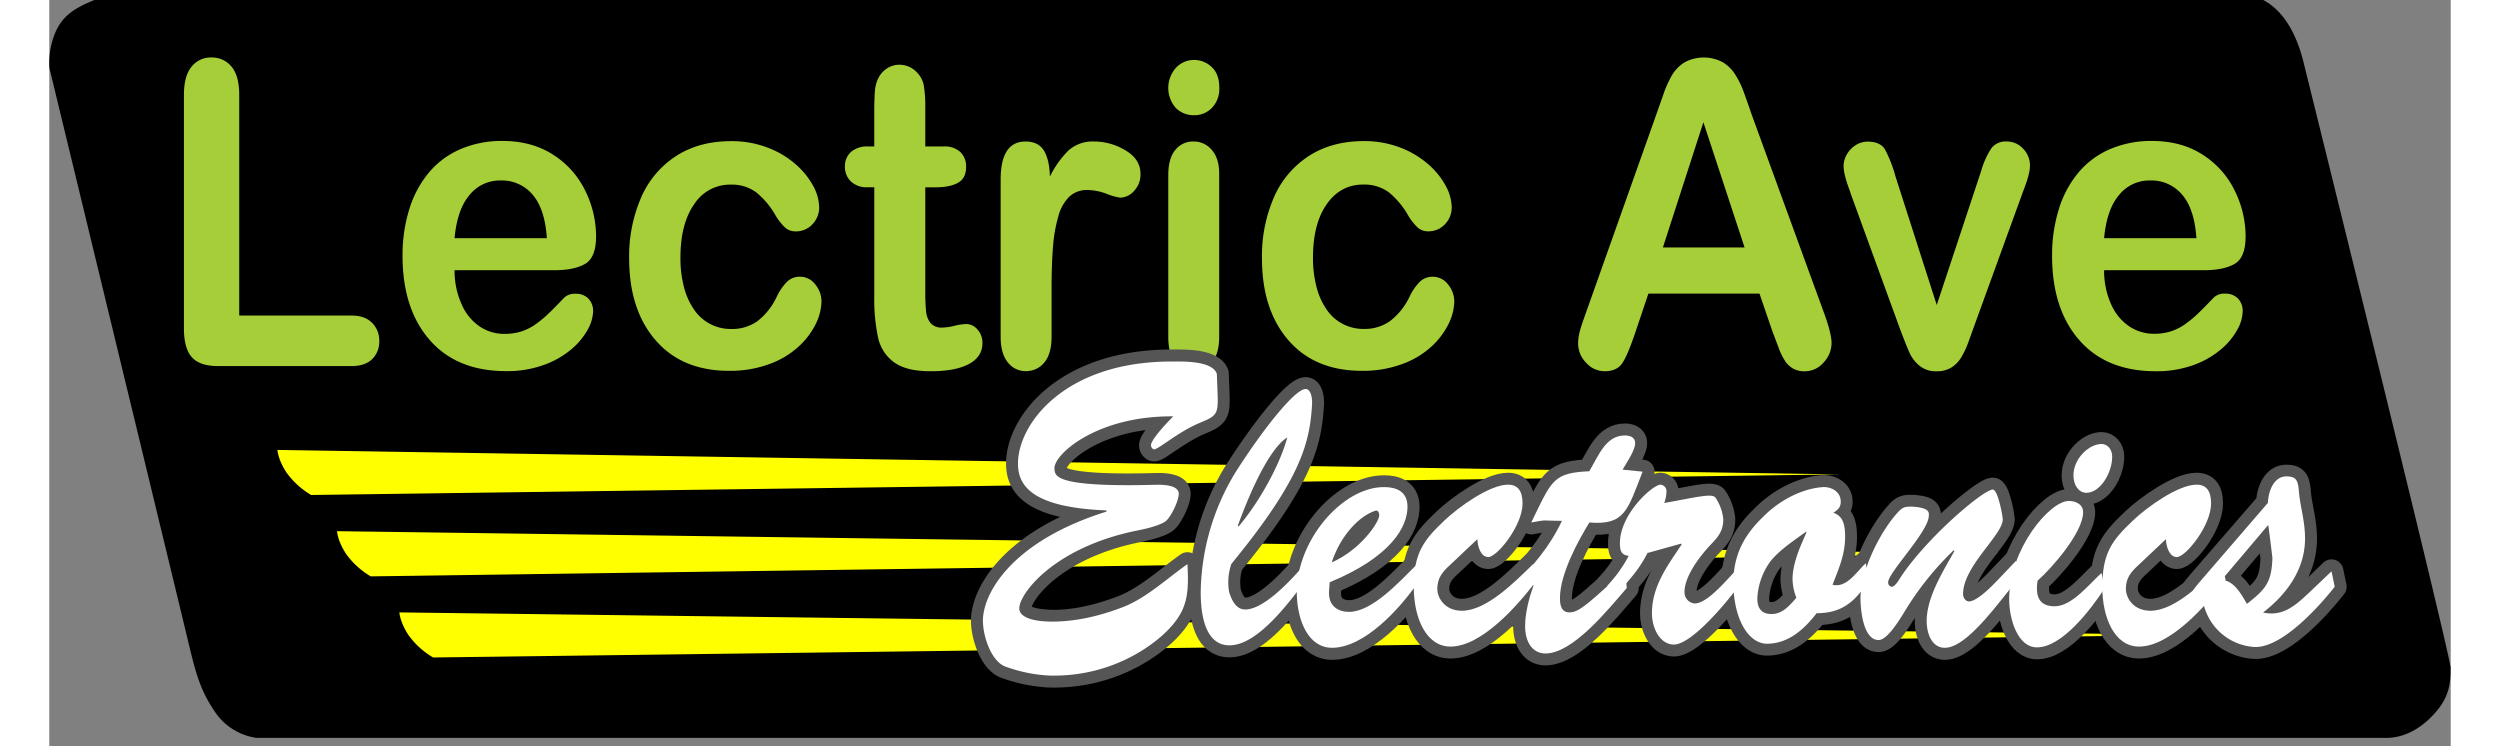 <svg 
	xmlns="http://www.w3.org/2000/svg" 
	xmlns:xlink="http://www.w3.org/1999/xlink" 
	width="816.62"
	height="243.67"
	viewBox="13.67 154 816.62 253.67"
>
	<rect x="13.67" y="154" width="816.62" height="253.67" fill="#808080" stroke="none"/>
	<defs>
		<style>
			.cls-1{fill:none;}
			.cls-2{clip-path:url(#clip-path);}
			.cls-3{fill:#000;}
			.cls-4{fill:#a6ce39;}
			.cls-5{clip-path:url(#clip-path-2);}
			.cls-6{fill:none;stroke:#555;stroke-linejoin:round;stroke-width:8.12px;}
			.cls-7{fill:#fff;}
			.cls-8{fill:#ff0;}
		</style>
		<clipPath id="clip-path">
			<rect class="cls-1" x="13.67" y="152.02" width="816.62" height="252.9"/>
		</clipPath>
		<clipPath id="clip-path-2">
			<rect class="cls-1" x="295.67" y="237.13" width="654.02" height="186.62"/>
		</clipPath>
	</defs>
	<title>Lectric Ave logo</title>
	<g class="cls-2">
		<path class="cls-3" d="M38.33,152.06h720s15.72-1.9,21.9,23.07,50,201.91,50,205.86.12,9.11-4.79,14.89-10.86,9.05-17.17,9.05H84.23A20.43,20.43,0,0,1,70,396.05c-5.61-8.23-6.84-14.54-10-27.68S13.74,177.23,13.74,177.23a26.8,26.8,0,0,1,1.81-11.74c2.45-6.13,6.83-8.68,12.44-11.06a29.4,29.4,0,0,1,10.34-2.37"/>
		<path class="cls-8" d="M91.25,307l531.24,8.32-519.76,7a27.4,27.4,0,0,1-8.42-7.67c-3.07-4.68-3.07-8-3.06-7.66"/>
		<path class="cls-8" d="M111.54,334.63l565.75,7.65L123,350a27.35,27.35,0,0,1-8.41-7.66c-3.07-4.69-3.07-8-3.07-7.67"/>
		<path class="cls-8" d="M132.71,362.25,743,369.9l-598.8,7.68a27.35,27.35,0,0,1-8.41-7.66c-3.07-4.69-3.07-8-3.07-7.67"/>
	</g>
	<path class="cls-4" d="M78.26,186.21V261.3h38.17c3,0,5.38.83,7,2.47a8.43,8.43,0,0,1,2.45,6.19,8.26,8.26,0,0,1-2.41,6.16q-2.41,2.36-7,2.36H71q-6.15,0-8.84-3t-2.7-9.78V186.21q0-6.33,2.57-9.5a8.26,8.26,0,0,1,6.75-3.16,8.54,8.54,0,0,1,6.88,3.13Q78.26,179.82,78.26,186.21Z"/>
	<path class="cls-4" d="M185.35,245.89H151.49a27.66,27.66,0,0,0,2.38,11.54A17.43,17.43,0,0,0,160,265a15,15,0,0,0,8.46,2.54,18.88,18.88,0,0,0,5.68-.81,17.57,17.57,0,0,0,5-2.53,38.53,38.53,0,0,0,4.44-3.7c1.35-1.31,3.11-3.1,5.26-5.35a5.34,5.34,0,0,1,3.81-1.26,5.89,5.89,0,0,1,4.31,1.61A6.13,6.13,0,0,1,198.6,260a13.6,13.6,0,0,1-1.84,6.09,23.51,23.51,0,0,1-5.55,6.68,30.32,30.32,0,0,1-9.32,5.31,36.42,36.42,0,0,1-12.9,2.12q-16.68,0-25.93-10.56T133.8,241a52.6,52.6,0,0,1,2.28-15.8,35.67,35.67,0,0,1,6.66-12.49,28.79,28.79,0,0,1,10.78-8,35.34,35.34,0,0,1,14.2-2.78q10.14,0,17.4,4.75A30,30,0,0,1,196,219a35.08,35.08,0,0,1,3.61,15.34q0,7.25-3.74,9.4T185.35,245.89ZM151.49,235h31.38q-.63-9.84-4.78-14.74a13.66,13.66,0,0,0-10.94-4.89,13.23,13.23,0,0,0-10.62,5Q152.38,225.28,151.49,235Z"/>
	<path class="cls-4" d="M276.26,256.45a18,18,0,0,1-1.93,7.67,25.91,25.91,0,0,1-5.9,7.78,29.7,29.7,0,0,1-10,5.94,38.58,38.58,0,0,1-13.57,2.26q-16,0-25-10.39t-9-27.83A50.2,50.2,0,0,1,215,221a31.79,31.79,0,0,1,11.92-14q7.8-5,18.64-5a33.89,33.89,0,0,1,12.34,2.18,31.23,31.23,0,0,1,9.51,5.63,26.43,26.43,0,0,1,6,7.35,15.83,15.83,0,0,1,2.06,7.29,8.11,8.11,0,0,1-2.32,5.84,7.52,7.52,0,0,1-5.61,2.39,5.28,5.28,0,0,1-3.58-1.23,18.89,18.89,0,0,1-3.2-4,28.2,28.2,0,0,0-6.63-8,13.93,13.93,0,0,0-8.78-2.67,14.44,14.44,0,0,0-12.36,6.65q-4.69,6.65-4.69,18.19a39,39,0,0,0,1.2,10,23.65,23.65,0,0,0,3.49,7.74,15,15,0,0,0,12.61,6.51,14.77,14.77,0,0,0,8.91-2.68A22.59,22.59,0,0,0,261,255a18.71,18.71,0,0,1,3.43-5.07,6.12,6.12,0,0,1,4.5-1.83,6.43,6.43,0,0,1,5.26,2.68A9,9,0,0,1,276.26,256.45Z"/>
	<path class="cls-4" d="M292.3,203.81h1.91V192.27q0-4.65.22-7.29a11.62,11.62,0,0,1,1.24-4.54,8.21,8.21,0,0,1,2.91-3.2,7.68,7.68,0,0,1,4.25-1.23,8.13,8.13,0,0,1,6,2.74,8.45,8.45,0,0,1,2.25,4.47,44.61,44.61,0,0,1,.48,7.5v13.09h6.34a7.6,7.6,0,0,1,5.61,1.93,6.72,6.72,0,0,1,1.93,5c0,2.59-.92,4.39-2.76,5.42s-4.47,1.55-7.89,1.55h-3.23V253a63.91,63.91,0,0,0,.28,6.93,7.46,7.46,0,0,0,1.52,3.94,4.92,4.92,0,0,0,4,1.52,19.46,19.46,0,0,0,4.12-.6,19.26,19.26,0,0,1,4.06-.6,5,5,0,0,1,3.77,1.87,6.61,6.61,0,0,1,1.68,4.61q0,4.63-4.57,7.1t-13.12,2.47q-8.12,0-12.3-3a14,14,0,0,1-5.48-8.38,62.51,62.51,0,0,1-1.3-14.28V217.67h-2.29a7.68,7.68,0,0,1-5.7-2,6.78,6.78,0,0,1-2-5,6.52,6.52,0,0,1,2.06-5A8.44,8.44,0,0,1,292.3,203.81Z"/>
	<path class="cls-4" d="M354.5,252.51v16q0,5.85-2.47,8.77a7.89,7.89,0,0,1-6.28,2.92,7.6,7.6,0,0,1-6.15-3c-1.6-2-2.41-4.88-2.41-8.73V215.07q0-12.94,8.44-12.95,4.31,0,6.21,3c1.27,2,2,5,2.09,8.93a33.23,33.23,0,0,1,6.37-8.93,12.31,12.31,0,0,1,8.72-3,20.61,20.61,0,0,1,10.59,3q5.13,3,5.13,8a8.08,8.08,0,0,1-2.18,5.8,6.48,6.48,0,0,1-4.73,2.29,19.87,19.87,0,0,1-4.59-1.3,19.45,19.45,0,0,0-6.44-1.3,8.84,8.84,0,0,0-6.21,2.21,14.44,14.44,0,0,0-3.74,6.58A50.39,50.39,0,0,0,355,237.83Q354.5,243.86,354.5,252.51Z"/>
	<path class="cls-4" d="M402.94,193.18a8.61,8.61,0,0,1-6.18-2.46,10.31,10.31,0,0,1,.06-13.69,8.38,8.38,0,0,1,6.12-2.64,8.56,8.56,0,0,1,6,2.39q2.6,2.4,2.6,7a9.27,9.27,0,0,1-2.54,6.93A8.27,8.27,0,0,1,402.94,193.18ZM411.5,213v55.52c0,3.85-.83,6.76-2.47,8.73a7.84,7.84,0,0,1-6.28,3,7.48,7.48,0,0,1-6.18-3c-1.59-2-2.38-4.9-2.38-8.66v-55q0-5.7,2.38-8.59a7.62,7.62,0,0,1,6.18-2.88A7.92,7.92,0,0,1,409,205C410.67,206.93,411.5,209.6,411.5,213Z"/>
	<path class="cls-4" d="M491.45,256.45a18,18,0,0,1-1.94,7.67,26,26,0,0,1-5.89,7.78,29.65,29.65,0,0,1-10,5.94,38.54,38.54,0,0,1-13.57,2.26q-16,0-25-10.39t-9-27.83a50,50,0,0,1,4.12-20.9,31.72,31.72,0,0,1,11.92-14q7.8-5,18.64-5A33.84,33.84,0,0,1,473,204.16a31.23,31.23,0,0,1,9.51,5.63,26.25,26.25,0,0,1,6,7.35,15.83,15.83,0,0,1,2.06,7.29,8.1,8.1,0,0,1-2.31,5.84,7.55,7.55,0,0,1-5.61,2.39,5.3,5.3,0,0,1-3.59-1.23,18.89,18.89,0,0,1-3.2-4,28.18,28.18,0,0,0-6.62-8,14,14,0,0,0-8.78-2.67q-7.68,0-12.37,6.65t-4.69,18.19a39,39,0,0,0,1.2,10,23.86,23.86,0,0,0,3.49,7.74,15,15,0,0,0,12.62,6.51,14.81,14.81,0,0,0,8.91-2.68,22.69,22.69,0,0,0,6.56-8.16,18.7,18.7,0,0,1,3.42-5.07,6.15,6.15,0,0,1,4.5-1.83,6.45,6.45,0,0,1,5.27,2.68A9.11,9.11,0,0,1,491.45,256.45Z"/>
	<path class="cls-4" d="M599.67,266.79l-4.43-12.94H557.45L553,267.08q-2.6,7.74-4.44,10.45c-1.22,1.8-3.23,2.71-6,2.71a8.43,8.43,0,0,1-6.28-2.89,9.29,9.29,0,0,1-2.72-6.54,16.19,16.19,0,0,1,.63-4.37q.63-2.25,2.09-6.26l23.78-67c.67-1.92,1.49-4.23,2.44-6.93a37,37,0,0,1,3-6.72,13,13,0,0,1,4.25-4.33,13.75,13.75,0,0,1,13.06,0,13.2,13.2,0,0,1,4.25,4.26,30.82,30.82,0,0,1,2.73,5.59c.73,2,1.68,4.66,2.82,8l24.28,66.58q2.85,7.59,2.85,11.05a9.66,9.66,0,0,1-2.69,6.58,8.45,8.45,0,0,1-6.5,3,7.76,7.76,0,0,1-3.8-.88,8.06,8.06,0,0,1-2.67-2.4,22.18,22.18,0,0,1-2.31-4.64C601,270.23,600.27,268.39,599.67,266.79Zm-37.28-28.64h27.77l-14-42.58Z"/>
	<path class="cls-4" d="M641.51,214.08l14,43.64,15.09-45.54a28.08,28.08,0,0,1,3.49-7.77,6.06,6.06,0,0,1,5.2-2.29,7.41,7.41,0,0,1,5.61,2.46,8.11,8.11,0,0,1,2.31,5.7,13,13,0,0,1-.41,3,29.56,29.56,0,0,1-.95,3.17c-.36,1-.77,2.11-1.24,3.37L668,265.53c-.46,1.31-1.07,3-1.8,5a27.52,27.52,0,0,1-2.48,5.18,10.2,10.2,0,0,1-3.36,3.34,9.25,9.25,0,0,1-4.85,1.2,8.75,8.75,0,0,1-5.86-1.87,12.27,12.27,0,0,1-3.24-4.08c-.69-1.48-1.87-4.4-3.51-8.76l-16.49-45.25c-.38-1.13-.77-2.26-1.17-3.38a34.15,34.15,0,0,1-1-3.45,13.81,13.81,0,0,1-.41-3,7.93,7.93,0,0,1,1.08-3.9,8.87,8.87,0,0,1,3-3.17,7.44,7.44,0,0,1,4.12-1.23q4.31,0,5.93,2.74A46.29,46.29,0,0,1,641.51,214.08Z"/>
	<path class="cls-4" d="M746.27,245.89H712.42a27.82,27.82,0,0,0,2.37,11.54,17.57,17.57,0,0,0,6.15,7.53,15,15,0,0,0,8.47,2.54,18.76,18.76,0,0,0,5.67-.81,17.75,17.75,0,0,0,5-2.53,39.4,39.4,0,0,0,4.44-3.7c1.35-1.31,3.1-3.1,5.26-5.35a5.33,5.33,0,0,1,3.8-1.26,5.9,5.9,0,0,1,4.32,1.61,6.17,6.17,0,0,1,1.64,4.58,13.57,13.57,0,0,1-1.83,6.09,23.51,23.51,0,0,1-5.55,6.68,30.32,30.32,0,0,1-9.32,5.31,36.42,36.42,0,0,1-12.9,2.12q-16.68,0-25.94-10.56T694.73,241a52.6,52.6,0,0,1,2.28-15.8,35.67,35.67,0,0,1,6.66-12.49,28.71,28.71,0,0,1,10.78-8,35.31,35.31,0,0,1,14.2-2.78q10.14,0,17.4,4.75A29.93,29.93,0,0,1,756.92,219a35.1,35.1,0,0,1,3.62,15.34q0,7.25-3.74,9.4T746.27,245.89ZM712.42,235H743.8q-.63-9.84-4.79-14.74a13.63,13.63,0,0,0-10.93-4.89,13.22,13.22,0,0,0-10.62,5Q713.31,225.28,712.42,235Z"/>
	<g class="cls-5">
		<path class="cls-6" d="M410.92,286.87l-.21-5.81c-1.65-4.57-12-4.15-15.48-4.15-36.23,0-52.15,21.16-52.15,34.71,0,7.75,5.16,14.94,30.08,15.91V328c-32.27,10.09-42,27.8-42,37.06,0,5.54,3,14,7.68,15.63a50.77,50.77,0,0,0,15,3.05c22.51.55,36.78-11.76,40.51-15.77,6.37-6.64,6.91-12.17,6.37-22.13-7.25,5.12-14.17,11.62-22.07,14.66-11.09,4.29-19.87,5.26-25.91,4.84s-9.22-1.94-9.22-4.43c0-5,11.64-20.6,39.74-26.41,2.2-.42,8.78-1.8,10.43-3.6,1.54-1.52,4.06-6.5,4.06-9,0-3.18-6.26-3-7.35-3-35.24,1-34.58-3.05-34.91-5.26-.66-4.84,14.38-18.26,40.4-18-2.09,2.07-7.58,7.88-7.58,9.82,0,.83.77,1.52,1.21,1.38,1.87-.41,8.23-5.94,15.37-9C411,295.3,411.25,294.75,410.92,286.87Z"/>
		<path class="cls-6" d="M439.25,347.45c-4.39,5-12.85,13.83-18.89,13.83-3,0-4.5-2.77-5.48-5.95a19.27,19.27,0,0,1,.76-9.54c23.83-29.05,26.68-41.22,27.45-54.36.11-1.8-.33-5.12-2.2-5.12-3.51,0-13.94,12.87-23.6,27.94a80.14,80.14,0,0,0-12.07,41.22c0,8.16,1.75,18,9.77,18,9.44,0,19.75-14,25.79-21.85Zm-21.41-14.66c5.16-14.25,11.42-26.7,16.8-30-2,7.89-8.79,21.16-16.58,30.29Z"/>
		<path class="cls-6" d="M449.78,345.24c3-9.13,9.33-15.77,14.82-17.57.77-.28,1.32.55,1.32,1.52C466,331.54,459.44,341.09,449.78,345.24Zm28.76,1c-5.81,5.81-15,15.91-22.83,15.91-3.51,0-7.13-1.8-6.81-7.05l.22-3.05c21.08-8.71,26.46-18.95,26.46-25.72,0-5.54-4.39-6.64-7.9-6.64-14.27-.14-30.19,18.39-29.75,36.51.22,9.13,3.95,18.12,12,18.12,10.87,0,22.95-13,29.64-22.82Z"/>
		<path class="cls-6" d="M499.29,337.35c.11,2.63,1.21,6.09,3.73,6.09,3,0,11.64-10.65,11.64-18.26,0-4.15-1.54-6.36-4.94-6.36-6.15,0-16.69,7.47-21.63,12.17-7.13,6.78-10.43,11.06-10.43,22.68,0,10.24,4.07,20.2,12.52,20.2,10.43,0,22.72-13.7,29.42-22.69l-1.32-5.39c-6.37,6.22-15.92,15.9-24.26,15.9-5.71,0-8.34-4.28-8.34-7.46,0-3.88,2-6,4.39-8.17Z"/>
		<path class="cls-6" d="M548.69,313.7c1.1-1.94,4.28-6.5,4.28-9,0-2.21-2.09-2.63-3.51-2.63-6.37,0-8.79,6.5-12.08,12.17-11.74.56-12.62,2.77-18.55,14.94l-1.21,2.49c5.82-1.11,3.73-.55,10.43-.55-4.06,8.71-10.1,15.76-16.69,22.13l1.21,5.25,5.6-5.67.22.28c-1.43,4-2.85,9.27-2.85,13.83,0,5.53,2.63,9.27,6.91,9.27,9.33,0,21.19-14.8,27.66-22.27l-.54-6.09c-11.42,10.24-15.37,14.39-18.89,14.39-2.52,0-3.29-1.8-3.29-4.84,0-8.3,6.26-19.64,10-25.73,12.08,1,13-4.15,18.11-17.29Z"/>
		<path class="cls-6" d="M568.56,338.87l.22.28c-4.4,6.64-10.1,14-10.1,23.37,0,5.26,2.85,10.65,7.46,10.65,6.26,0,18.88-15.35,23.05-21.3l-.77-5.11c-3.62,3.45-10.53,12.44-15.25,12.44a3.77,3.77,0,0,1-3.41-3.87c0-5.53,5.38-12.31,8.57-15.77,2.52-2.62,4.61-4.7,4.61-9a15.78,15.78,0,0,0-2.64-7.33c-1.1-1.66-7.13,0-17.45,1.8a11.4,11.4,0,0,0,.77-3.87,2.22,2.22,0,0,0-2-2.35c-2.63,0-13.83,10-13.83,19.91,0,2.91.66,4,3,4.29a46.6,46.6,0,0,1-7.24,10.1l.44,6.08c4.72-5.94,9.33-9.54,13.17-17.15Z"/>
		<path class="cls-6" d="M611.15,334.72c.44.28-4.72,9-4.72,16.19a18.34,18.34,0,0,0,1.31,6.36c-2.52,2.9-4.83,5.53-8.45,5.53-2.74,0-4.83-1.24-4.83-5.26a23.09,23.09,0,0,1,4.5-12.72C602.26,340.81,607.42,337.49,611.15,334.72Zm20.2,10.79c-3.41,3.18-6.48,8.44-11.31,7.33,2.09-5.39,4.28-10.23,4.28-16.32,0-4.15-.66-7-4-8.16,1.21-.83,2.52-1.66,2.52-3.73,0-3.74-3.62-5.12-6-5-6.7.41-14.6,4.15-20.53,10.23-6.15,5.95-10.21,12.86-10,23.24.44,12.59,5.71,19.78,11.42,19.78,6.91,0,12.29-4.43,16.9-10.38,8,0,12.84-3.32,17.78-11.2Z"/>
		<path class="cls-6" d="M675.91,351.6c-2,2.07-6.8,6.91-9.44,6.91-1.09,0-2-1.24-2-2.49,0-9.54,13.5-20,13.5-25.45a39,39,0,0,0-1.65-7.47c-.66-1.93-1.31-2.62-1.75-2.62-3.19,0-23.39,17-32.17,31.12-.44.69-1.42,1.93-2.19,1.93A1.4,1.4,0,0,1,639,352c0-3.32,13.83-17.29,13.83-22.68,0-.83.55-2.77-6-3-1.86,0-2.85.13-4.28,1.66-6.36,6.77-13.28,20.74-12.95,30.29.11,4.7,1.32,13.41,6.15,13.41,3,0,7-6.77,8.67-9.4a101.94,101.94,0,0,1,16.9-21.16l.22.27c-3.51,6.36-9.44,15.49-9.44,23.79,0,4.7,2,9.13,6.15,9.13,8,0,19.32-17,25.14-23.51l-.88-6.09Z"/>
		<path class="cls-6" d="M706.43,321.58c4.72,0,8.78-6.77,8.78-12.31,0-2.49-1.65-4.29-3.62-4.29-4.28,0-9.55,5-9.55,10.66C702,319,703.8,321.58,706.43,321.58Zm5.16,27.25c-4.39,4-10.1,11.34-15.92,11.34-5,0-6.69-3-5.82-8.71,4.61-4,15.48-16.32,15.48-23.24,0-3-3-3.87-4.83-3.87-6.58,0-20.31,16.46-20.31,33.33,0,7.06,3,16.46,9.44,16.46,8.35,0,18-12.45,23-20.05Z"/>
		<path class="cls-6" d="M733.43,337.35c.11,2.63,1.21,6.09,3.74,6.09,3,0,11.63-10.65,11.63-18.26,0-4.15-1.53-6.36-4.94-6.36-6.14,0-16.68,7.47-21.62,12.17-7.14,6.78-10.43,11.06-10.43,22.68,0,10.24,4.06,20.2,12.51,20.2,10.43,0,22.73-13.7,29.42-22.69l-1.31-5.39c-6.37,6.22-15.92,15.9-24.27,15.9-5.7,0-8.34-4.28-8.34-7.46,0-3.88,2-6,4.39-8.17Z"/>
		<path class="cls-6" d="M783.16,354.64c-5.38,5.12-9.66,9.27-16.68,7.75,7-5.4,14.27-13.84,14.27-25.18,0-6.08-1.65-10.79-2.09-16-.33-3.87-1-5.12-4.28-5.12-4,0-6,4.43-6.26,9L744.3,352.57c-.88,1.1-2.63,3-2.63,4.84,0,1.24.76,2.62,1.86,2.62s1.76-1,2.42-1.79A19,19,0,0,0,763.4,374c8.78.56,20.75-12,27.44-20.47l-1.09-5.25Zm-14.93-22.13c.66,4.7,1.1,8.44,1.43,11.34-.33,8-2.09,10.38-8.67,15.49-2.09-3.59-4.5-7.88-8.57-8.16Z"/>
	</g>
	<path class="cls-7" d="M404.89,297.79c-7.14,3-13.51,8.58-15.37,9-.44.14-1.21-.55-1.21-1.38,0-1.94,5.49-7.75,7.57-9.82-26-.28-41.05,13.14-40.39,18,.33,2.21-.33,6.22,34.91,5.25,1.09,0,7.35-.13,7.35,3.05,0,2.49-2.52,7.47-4.06,9-1.65,1.8-8.23,3.18-10.43,3.59-28.1,5.81-39.74,21.44-39.74,26.42,0,2.49,3.3,4.15,9.22,4.43s14.82-.55,25.91-4.84c7.9-3,14.82-9.55,22.06-14.66.55,10,0,15.49-6.36,22.13-3.73,4-18,16.32-40.51,15.77a50.77,50.77,0,0,1-15-3.05c-4.72-1.66-7.68-10.09-7.68-15.63,0-9.26,9.77-27,42-37.07v-.41c-24.92-1-30.08-8.16-30.08-15.91,0-13.55,15.92-34.72,52.15-34.72,3.51,0,13.83-.41,15.47,4.15l.22,5.81C411.25,294.75,411,295.3,404.89,297.79Z"/>
	<path class="cls-7" d="M440.78,351.6c-6,7.88-16.35,21.85-25.79,21.85-8,0-9.77-9.82-9.77-18a80.11,80.11,0,0,1,12.07-41.22c9.66-15.08,20.09-27.94,23.6-27.94,1.87,0,2.31,3.32,2.2,5.12-.77,13.14-3.63,25.31-27.45,54.36a19.27,19.27,0,0,0-.76,9.54c1,3.18,2.52,5.95,5.48,5.95,6,0,14.49-8.85,18.89-13.83Zm-22.72-18.54c7.79-9.13,14.6-22.41,16.57-30.29-5.37,3.32-11.63,15.77-16.79,30Z"/>
	<path class="cls-7" d="M479.53,351.46c-6.7,9.82-18.77,22.82-29.64,22.82-8,0-11.74-9-12-18.12-.44-18.12,15.48-36.65,29.75-36.52,3.51,0,7.9,1.11,7.9,6.64,0,6.78-5.38,17-26.46,25.73l-.22,3c-.32,5.26,3.3,7.06,6.81,7.06,7.79,0,17-10.1,22.83-15.91Zm-13.61-22.27c0-1-.55-1.8-1.32-1.52-5.49,1.79-11.85,8.43-14.82,17.56C459.44,341.08,466,331.54,465.92,329.19Z"/>
	<path class="cls-7" d="M490.07,346.06c-2.42,2.22-4.39,4.29-4.39,8.16,0,3.19,2.63,7.47,8.34,7.47,8.34,0,17.89-9.68,24.26-15.9l1.32,5.39c-6.7,9-19,22.69-29.42,22.69-8.45,0-12.51-10-12.51-20.2,0-11.62,3.29-15.91,10.42-22.68,4.94-4.71,15.48-12.18,21.63-12.18,3.4,0,4.94,2.22,4.94,6.37,0,7.6-8.67,18.25-11.64,18.25-2.52,0-3.62-3.45-3.73-6.08Z"/>
	<path class="cls-7" d="M555.49,314.39c-5.16,13.14-6,18.26-18.11,17.29-3.73,6.08-10,17.43-10,25.73,0,3,.77,4.84,3.29,4.84,3.52,0,7.47-4.15,18.89-14.39l.54,6.09c-6.47,7.47-18.33,22.27-27.66,22.27-4.28,0-6.91-3.74-6.91-9.27,0-4.57,1.42-9.82,2.85-13.83l-.22-.28-5.6,5.67-1.2-5.25c6.58-6.37,12.62-13.42,16.68-22.14-6.7,0-4.61-.55-10.43.56l1.21-2.49c5.93-12.17,6.8-14.39,18.55-14.94,3.29-5.67,5.71-12.17,12.08-12.17,1.42,0,3.51.41,3.51,2.63,0,2.49-3.18,7.05-4.28,9Z"/>
	<path class="cls-7" d="M557.14,342.05c-3.84,7.61-8.45,11.21-13.17,17.15l-.44-6.08a46.84,46.84,0,0,0,7.24-10.1c-2.3-.28-3-1.38-3-4.29,0-10,11.19-19.92,13.83-19.92a2.23,2.23,0,0,1,2,2.36,11.44,11.44,0,0,1-.77,3.87c10.32-1.8,16.35-3.46,17.45-1.8a15.78,15.78,0,0,1,2.64,7.33c0,4.29-2.09,6.36-4.61,9-3.19,3.46-8.57,10.24-8.57,15.77a3.78,3.78,0,0,0,3.41,3.87c4.72,0,11.63-9,15.25-12.45l.77,5.12c-4.17,5.95-16.79,21.3-23.05,21.3-4.61,0-7.46-5.39-7.46-10.65,0-9.4,5.7-16.73,10.1-23.37l-.22-.28Z"/>
	<path class="cls-7" d="M632.44,351.32c-4.94,7.88-9.77,11.2-17.78,11.2-4.61,6-10,10.38-16.91,10.38-5.7,0-11-7.19-11.41-19.78-.22-10.38,3.84-17.29,10-23.24,5.93-6.09,13.83-9.82,20.53-10.24,2.41-.13,6,1.25,6,5,0,2.08-1.31,2.91-2.52,3.74,3.29,1.1,4,4,4,8.16,0,6.09-2.19,10.93-4.28,16.32,4.83,1.11,7.9-4.15,11.31-7.33ZM599,344.82a23.09,23.09,0,0,0-4.5,12.72c0,4,2.09,5.26,4.83,5.26,3.62,0,5.93-2.63,8.45-5.53a18.39,18.39,0,0,1-1.31-6.37c0-7.19,5.16-15.9,4.72-16.18C607.42,337.49,602.26,340.81,599,344.82Z"/>
	<path class="cls-7" d="M682.5,344.68l.88,6.09c-5.82,6.5-17.13,23.51-25.14,23.51-4.17,0-6.15-4.43-6.15-9.13,0-8.3,5.93-17.43,9.44-23.79l-.22-.28a102,102,0,0,0-16.9,21.17c-1.65,2.63-5.71,9.4-8.67,9.4-4.83,0-6-8.71-6.15-13.41-.33-9.55,6.59-23.52,12.95-30.3,1.43-1.52,2.42-1.66,4.28-1.66,6.59.28,6,2.22,6,3.05,0,5.39-13.83,19.36-13.83,22.68a1.4,1.4,0,0,0,1.21,1.52c.77,0,1.75-1.24,2.19-1.93,8.78-14.11,29-31.13,32.17-31.13.44,0,1.09.7,1.75,2.63a39,39,0,0,1,1.65,7.47c0,5.4-13.5,15.91-13.5,25.45,0,1.25.88,2.49,2,2.49,2.64,0,7.47-4.84,9.44-6.91Z"/>
	<path class="cls-7" d="M712.58,354.09c-4.94,7.6-14.6,20.05-23,20.05-6.47,0-9.44-9.4-9.44-16.46,0-16.87,13.73-33.33,20.31-33.33,1.87,0,4.83.83,4.83,3.87,0,6.92-10.87,19.23-15.48,23.24-.87,5.67.77,8.71,5.82,8.71,5.82,0,11.53-7.33,15.92-11.34ZM702,315.63c0-5.67,5.27-10.65,9.55-10.65,2,0,3.62,1.8,3.62,4.29,0,5.53-4.06,12.31-8.78,12.31C703.79,321.58,702,319,702,315.63Z"/>
	<path class="cls-7" d="M724.21,346.06c-2.41,2.22-4.39,4.29-4.39,8.16,0,3.19,2.64,7.47,8.34,7.47,8.35,0,17.9-9.68,24.26-15.9l1.32,5.39c-6.7,9-19,22.69-29.42,22.69-8.45,0-12.51-10-12.51-20.2,0-11.62,3.29-15.91,10.43-22.68,4.94-4.71,15.47-12.18,21.62-12.18,3.4,0,4.94,2.22,4.94,6.37,0,7.6-8.67,18.25-11.63,18.25-2.53,0-3.63-3.45-3.74-6.08Z"/>
	<path class="cls-7" d="M789.75,348.28l1.09,5.25c-6.69,8.44-18.66,21-27.44,20.47A19,19,0,0,1,746,358.24c-.66.83-1.43,1.79-2.42,1.79s-1.86-1.38-1.86-2.62c0-1.8,1.75-3.74,2.63-4.85L768.12,325c.22-4.57,2.31-9,6.26-9,3.29,0,4,1.24,4.28,5.12.44,5.25,2.09,9.95,2.09,16,0,11.34-7.25,19.78-14.28,25.17,7,1.53,11.31-2.62,16.69-7.74Zm-37.33,2.9c4.07.28,6.48,4.57,8.57,8.16,6.58-5.12,8.34-7.47,8.67-15.49-.33-2.9-.77-6.64-1.43-11.34Z"/>
</svg>